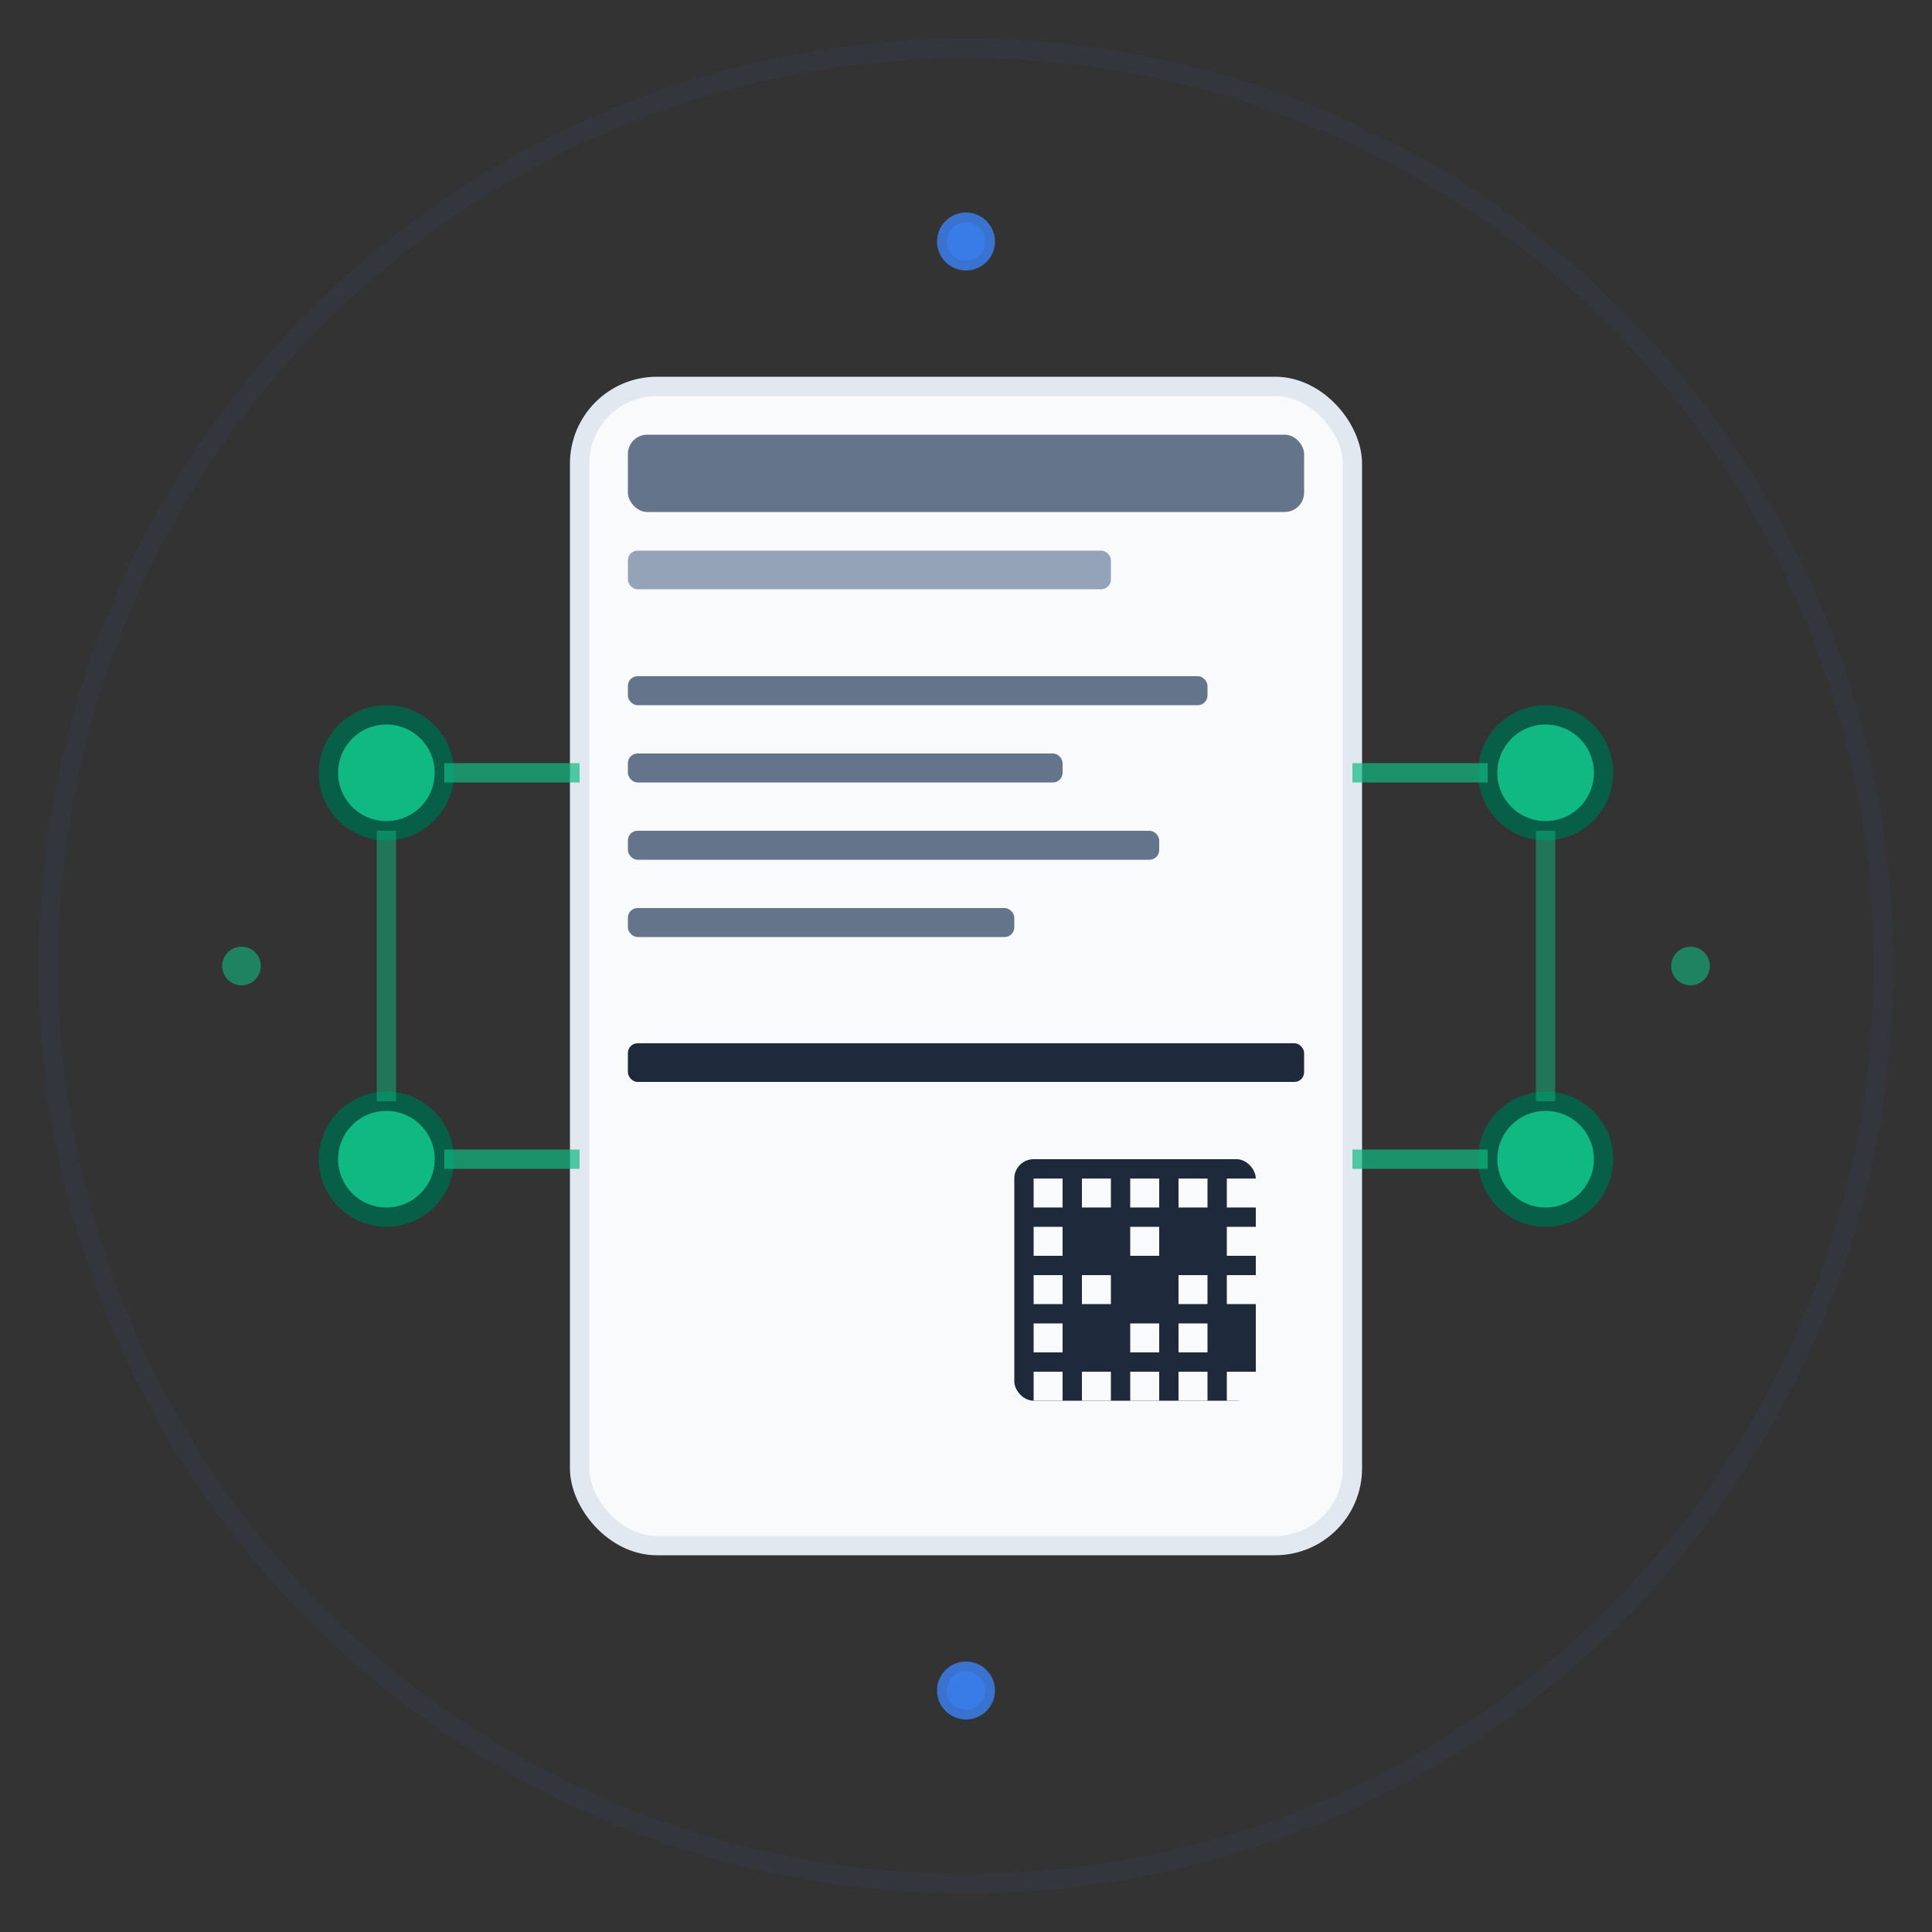 <svg width="200" height="200" viewBox="0 0 200 200" xmlns="http://www.w3.org/2000/svg">
  <rect x="0" y="0" width="200" height="200" fill="#333333" stroke="none"/>
  <!-- Background circle for better visibility -->
  <circle cx="100" cy="100" r="95" fill="none" stroke="#334155" stroke-width="2" opacity="0.3"/>
  
  <!-- Digital Receipt Body -->
  <rect x="60" y="40" width="80" height="120" rx="8" ry="8" fill="#f8fafc" stroke="#e2e8f0" stroke-width="2"/>
  
  <!-- Receipt Header -->
  <rect x="65" y="45" width="70" height="8" rx="2" fill="#64748b"/>
  <rect x="65" y="57" width="50" height="4" rx="1" fill="#94a3b8"/>
  
  <!-- Receipt Items (lines) -->
  <rect x="65" y="70" width="60" height="3" rx="1" fill="#64748b"/>
  <rect x="65" y="78" width="45" height="3" rx="1" fill="#64748b"/>
  <rect x="65" y="86" width="55" height="3" rx="1" fill="#64748b"/>
  <rect x="65" y="94" width="40" height="3" rx="1" fill="#64748b"/>
  
  <!-- Receipt Total -->
  <rect x="65" y="108" width="70" height="4" rx="1" fill="#1e293b"/>
  
  <!-- QR Code representation -->
  <rect x="105" y="120" width="25" height="25" rx="2" fill="#1e293b"/>
  <rect x="107" y="122" width="3" height="3" fill="#f8fafc"/>
  <rect x="112" y="122" width="3" height="3" fill="#f8fafc"/>
  <rect x="117" y="122" width="3" height="3" fill="#f8fafc"/>
  <rect x="122" y="122" width="3" height="3" fill="#f8fafc"/>
  <rect x="127" y="122" width="3" height="3" fill="#f8fafc"/>
  
  <rect x="107" y="127" width="3" height="3" fill="#f8fafc"/>
  <rect x="117" y="127" width="3" height="3" fill="#f8fafc"/>
  <rect x="127" y="127" width="3" height="3" fill="#f8fafc"/>
  
  <rect x="107" y="132" width="3" height="3" fill="#f8fafc"/>
  <rect x="112" y="132" width="3" height="3" fill="#f8fafc"/>
  <rect x="122" y="132" width="3" height="3" fill="#f8fafc"/>
  <rect x="127" y="132" width="3" height="3" fill="#f8fafc"/>
  
  <rect x="107" y="137" width="3" height="3" fill="#f8fafc"/>
  <rect x="117" y="137" width="3" height="3" fill="#f8fafc"/>
  <rect x="122" y="137" width="3" height="3" fill="#f8fafc"/>
  
  <rect x="107" y="142" width="3" height="3" fill="#f8fafc"/>
  <rect x="112" y="142" width="3" height="3" fill="#f8fafc"/>
  <rect x="117" y="142" width="3" height="3" fill="#f8fafc"/>
  <rect x="122" y="142" width="3" height="3" fill="#f8fafc"/>
  <rect x="127" y="142" width="3" height="3" fill="#f8fafc"/>
  
  <!-- Blockchain connection nodes -->
  <circle cx="40" cy="80" r="6" fill="#10b981" stroke="#065f46" stroke-width="2"/>
  <circle cx="160" cy="80" r="6" fill="#10b981" stroke="#065f46" stroke-width="2"/>
  <circle cx="40" cy="120" r="6" fill="#10b981" stroke="#065f46" stroke-width="2"/>
  <circle cx="160" cy="120" r="6" fill="#10b981" stroke="#065f46" stroke-width="2"/>
  
  <!-- Connection lines to receipt -->
  <line x1="46" y1="80" x2="60" y2="80" stroke="#10b981" stroke-width="2" opacity="0.7"/>
  <line x1="140" y1="80" x2="154" y2="80" stroke="#10b981" stroke-width="2" opacity="0.7"/>
  <line x1="46" y1="120" x2="60" y2="120" stroke="#10b981" stroke-width="2" opacity="0.7"/>
  <line x1="140" y1="120" x2="154" y2="120" stroke="#10b981" stroke-width="2" opacity="0.7"/>
  
  <!-- Blockchain network connections -->
  <line x1="40" y1="86" x2="40" y2="114" stroke="#10b981" stroke-width="2" opacity="0.5"/>
  <line x1="160" y1="86" x2="160" y2="114" stroke="#10b981" stroke-width="2" opacity="0.5"/>
  
  <!-- Digital/Tech accent -->
  <circle cx="100" cy="25" r="3" fill="#3b82f6" opacity="0.8"/>
  <circle cx="100" cy="175" r="3" fill="#3b82f6" opacity="0.8"/>
  
  <!-- Static elements for non-animated version -->
  <circle cx="25" cy="100" r="2" fill="#10b981" opacity="0.6"/>
  <circle cx="175" cy="100" r="2" fill="#10b981" opacity="0.6"/>
  <circle cx="100" cy="25" r="2" fill="#3b82f6" opacity="0.6"/>
  <circle cx="100" cy="175" r="2" fill="#3b82f6" opacity="0.6"/>
</svg>

